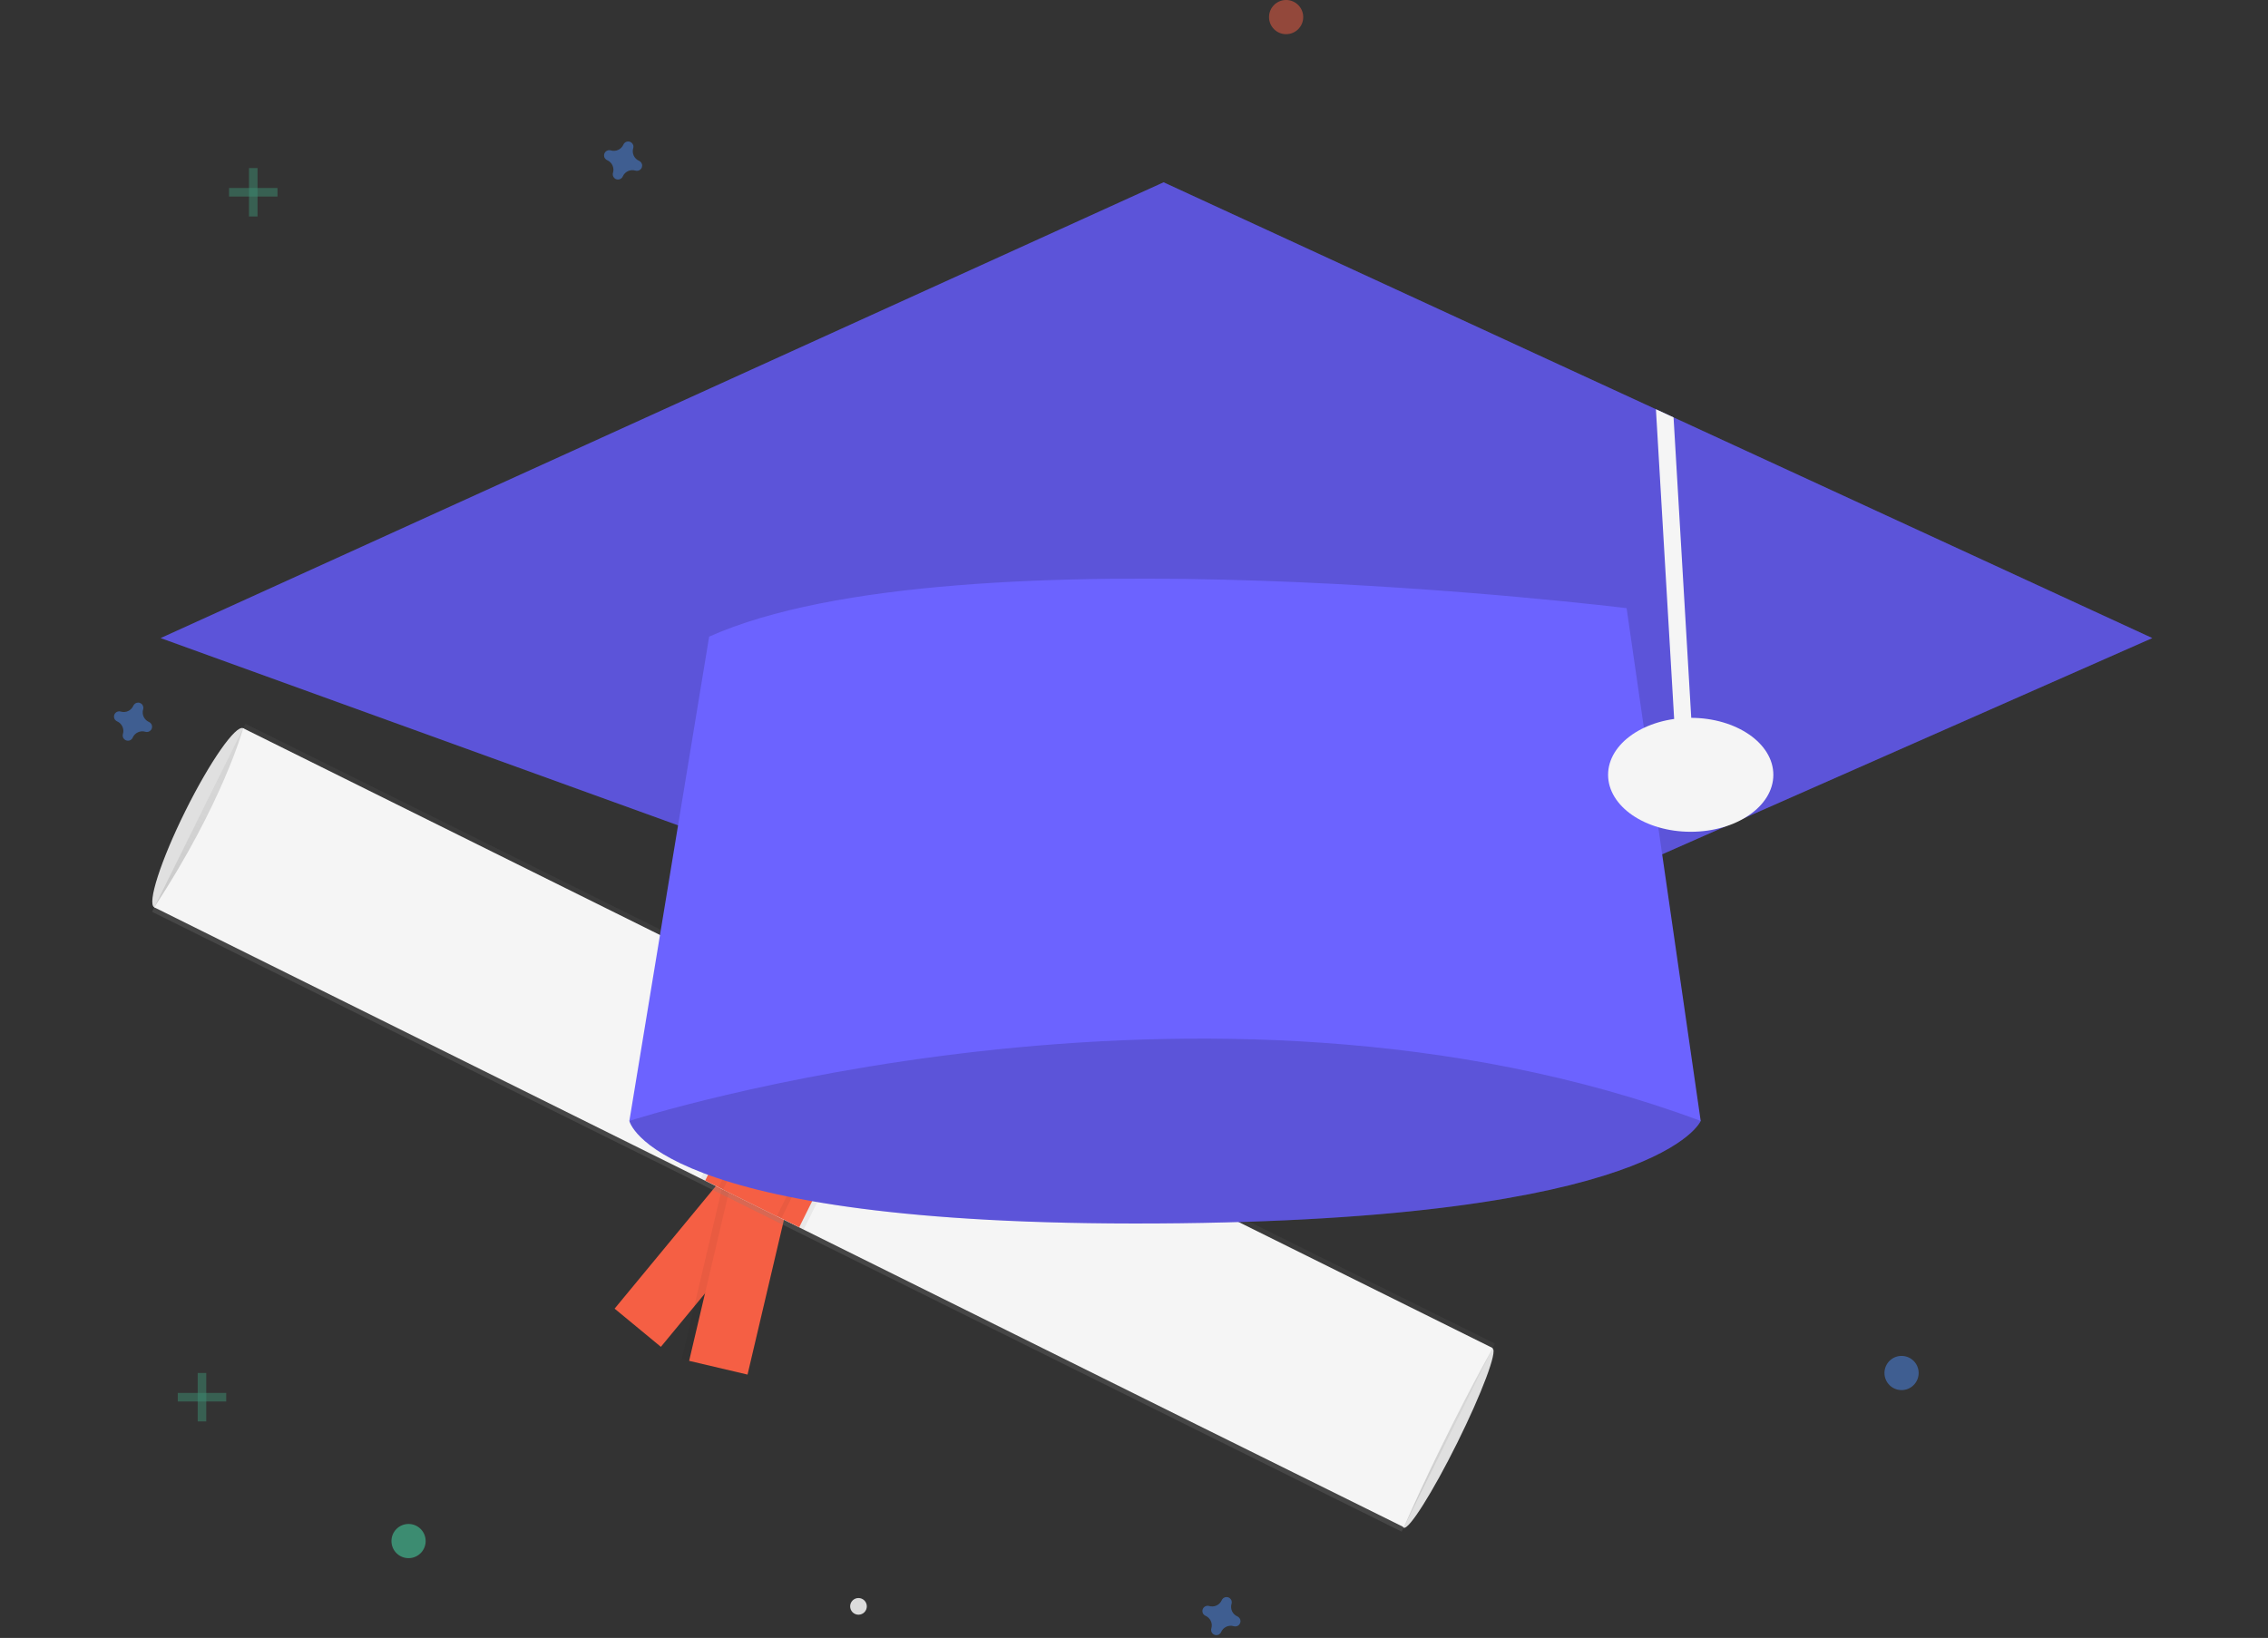 <svg width="796" height="575" viewBox="0 0 796 575" fill="none" xmlns="http://www.w3.org/2000/svg">
<rect x="0" y="0" width="796" height="575" fill="#333333" stroke="none"/>
<g clip-path="url(#clip0)">
<path d="M74.466 289.428C83.081 272.065 87.953 256.943 85.349 255.65C82.744 254.358 73.649 267.386 65.034 284.748C56.42 302.111 51.547 317.234 54.152 318.526C56.756 319.818 65.851 306.79 74.466 289.428Z" fill="#E0E0E0"/>
<path d="M511.474 506.465C520.089 489.102 525.638 474.315 523.868 473.437C522.099 472.559 513.681 485.923 505.066 503.285C496.451 520.648 490.902 535.435 492.671 536.313C494.441 537.191 502.859 523.827 511.474 506.465Z" fill="#E0E0E0"/>
<path d="M276.638 418.691L260.401 405.284L215.71 459.407L231.947 472.814L276.638 418.691Z" fill="#F55F44"/>
<path opacity="0.05" d="M239.3 477.132L262.363 482.554L278.428 414.228L255.364 408.805L239.3 477.132Z" fill="black"/>
<path d="M241.865 477.735L262.363 482.554L278.428 414.228L257.93 409.409L241.865 477.735Z" fill="#F55F44"/>
<path d="M86.129 254.078L53.372 320.098L491.928 537.696L524.685 471.677L86.129 254.078Z" fill="url(#paint0_linear)"/>
<path d="M492.708 536.124C484.124 532.007 47.864 315.406 54.152 318.526C78.365 281.568 85.349 255.65 85.349 255.65L523.905 473.249C523.905 473.249 508.504 500.278 492.708 536.124Z" fill="#F5F5F5"/>
<path opacity="0.05" d="M313.272 368.739L277.119 350.801L245.922 413.676L282.075 431.614L313.272 368.739Z" fill="black"/>
<path d="M311.7 367.959L278.691 351.581L247.494 414.456L280.503 430.834L311.7 367.959Z" fill="#F55F44"/>
<path opacity="0.05" d="M305.413 364.839L283.406 353.92L252.209 416.796L274.216 427.715L305.413 364.839Z" fill="black"/>
<path d="M303.841 364.06L284.978 354.7L253.781 417.576L272.644 426.935L303.841 364.06Z" fill="#F55F44"/>
<path d="M301.301 566.851C302.917 566.851 304.227 565.541 304.227 563.925C304.227 562.309 302.917 560.999 301.301 560.999C299.685 560.999 298.375 562.309 298.375 563.925C298.375 565.541 299.685 566.851 301.301 566.851Z" fill="#DBDBDB"/>
<g opacity="0.5">
<path opacity="0.5" d="M72.39 482H69.39V499H72.39V482Z" fill="#47E6B1"/>
<path opacity="0.5" d="M79.39 492V489H62.39V492H79.39Z" fill="#47E6B1"/>
</g>
<g opacity="0.5">
<path opacity="0.5" d="M90.39 59H87.39V76H90.39V59Z" fill="#47E6B1"/>
<path opacity="0.5" d="M97.39 69V66H80.39V69H97.39Z" fill="#47E6B1"/>
</g>
<path opacity="0.5" d="M52.285 253.456C51.458 253.096 50.793 252.445 50.415 251.626C50.038 250.807 49.974 249.878 50.237 249.015C50.28 248.883 50.307 248.746 50.317 248.608V248.608C50.341 248.213 50.238 247.82 50.021 247.489C49.805 247.157 49.487 246.904 49.116 246.767C48.745 246.63 48.339 246.616 47.959 246.728C47.579 246.84 47.245 247.071 47.007 247.387V247.387C46.925 247.499 46.857 247.62 46.803 247.748C46.443 248.575 45.791 249.241 44.973 249.618C44.154 249.996 43.225 250.059 42.362 249.796C42.23 249.753 42.093 249.727 41.955 249.716V249.716C41.559 249.692 41.167 249.796 40.835 250.012C40.504 250.229 40.251 250.546 40.114 250.918C39.977 251.289 39.963 251.695 40.075 252.074C40.186 252.454 40.417 252.788 40.733 253.026V253.026C40.846 253.108 40.967 253.177 41.095 253.23C41.922 253.59 42.587 254.242 42.965 255.061C43.342 255.88 43.406 256.809 43.143 257.671C43.1 257.804 43.073 257.94 43.063 258.079V258.079C43.039 258.474 43.142 258.866 43.359 259.198C43.575 259.53 43.893 259.783 44.264 259.92C44.636 260.057 45.041 260.07 45.421 259.959C45.801 259.847 46.135 259.616 46.373 259.3V259.3C46.455 259.188 46.523 259.067 46.577 258.938C46.937 258.112 47.589 257.446 48.407 257.069C49.226 256.691 50.156 256.628 51.018 256.891C51.15 256.933 51.287 256.96 51.426 256.971V256.971C51.821 256.995 52.213 256.891 52.545 256.675C52.876 256.458 53.129 256.141 53.266 255.769C53.403 255.398 53.417 254.992 53.305 254.612C53.194 254.232 52.963 253.899 52.647 253.66C52.535 253.578 52.413 253.51 52.285 253.456V253.456Z" fill="#4D8AF0"/>
<path opacity="0.5" d="M224.285 56.456C223.458 56.096 222.793 55.445 222.415 54.626C222.038 53.807 221.974 52.878 222.238 52.015C222.28 51.883 222.307 51.746 222.317 51.608V51.608C222.341 51.213 222.238 50.82 222.021 50.489C221.805 50.157 221.487 49.904 221.116 49.767C220.744 49.63 220.339 49.616 219.959 49.728C219.579 49.84 219.245 50.071 219.007 50.387V50.387C218.925 50.499 218.857 50.62 218.803 50.748C218.443 51.575 217.791 52.241 216.973 52.618C216.154 52.996 215.225 53.059 214.362 52.796C214.23 52.753 214.093 52.727 213.955 52.716V52.716C213.559 52.692 213.167 52.796 212.835 53.012C212.504 53.229 212.251 53.546 212.114 53.917C211.977 54.289 211.963 54.695 212.075 55.075C212.186 55.454 212.417 55.788 212.733 56.026V56.026C212.845 56.108 212.967 56.177 213.095 56.23C213.922 56.59 214.587 57.242 214.965 58.061C215.342 58.88 215.406 59.809 215.143 60.671C215.1 60.804 215.073 60.94 215.063 61.079V61.079C215.039 61.474 215.143 61.867 215.359 62.198C215.575 62.53 215.893 62.783 216.264 62.92C216.636 63.057 217.041 63.07 217.421 62.959C217.801 62.847 218.135 62.616 218.373 62.3C218.455 62.188 218.524 62.066 218.577 61.938C218.937 61.112 219.589 60.446 220.407 60.069C221.226 59.691 222.156 59.628 223.018 59.891C223.15 59.933 223.287 59.96 223.426 59.971V59.971C223.821 59.995 224.213 59.891 224.545 59.675C224.876 59.458 225.129 59.141 225.266 58.769C225.403 58.398 225.417 57.992 225.305 57.612C225.194 57.232 224.963 56.899 224.647 56.66V56.66C224.535 56.578 224.413 56.51 224.285 56.456V56.456Z" fill="#4D8AF0"/>
<path opacity="0.5" d="M434.285 567.456C433.458 567.096 432.793 566.445 432.415 565.626C432.038 564.807 431.974 563.878 432.237 563.015C432.28 562.883 432.307 562.746 432.317 562.608V562.608C432.341 562.213 432.238 561.82 432.021 561.489C431.805 561.157 431.487 560.904 431.116 560.767C430.744 560.63 430.339 560.616 429.959 560.728C429.579 560.84 429.245 561.071 429.007 561.387C428.925 561.499 428.857 561.62 428.803 561.748C428.443 562.575 427.792 563.241 426.973 563.618C426.154 563.996 425.225 564.059 424.362 563.796C424.23 563.753 424.093 563.727 423.954 563.716V563.716C423.559 563.692 423.167 563.796 422.835 564.012C422.504 564.229 422.251 564.546 422.114 564.918C421.977 565.289 421.963 565.695 422.075 566.075C422.186 566.454 422.417 566.788 422.733 567.026C422.845 567.108 422.967 567.177 423.095 567.23C423.922 567.59 424.587 568.242 424.965 569.061C425.342 569.88 425.406 570.809 425.143 571.671C425.1 571.804 425.073 571.94 425.063 572.079V572.079C425.039 572.474 425.142 572.867 425.359 573.198C425.575 573.53 425.893 573.783 426.264 573.92C426.636 574.057 427.041 574.07 427.421 573.959C427.801 573.847 428.135 573.616 428.373 573.3V573.3C428.455 573.188 428.524 573.067 428.577 572.938C428.937 572.112 429.589 571.446 430.407 571.069C431.226 570.691 432.155 570.628 433.018 570.891C433.15 570.933 433.287 570.96 433.426 570.971V570.971C433.821 570.995 434.213 570.891 434.545 570.675C434.876 570.458 435.129 570.141 435.266 569.769C435.403 569.398 435.417 568.992 435.305 568.612C435.194 568.232 434.963 567.899 434.647 567.66V567.66C434.535 567.578 434.413 567.51 434.285 567.456V567.456Z" fill="#4D8AF0"/>
<path opacity="0.5" d="M667.39 488C670.703 488 673.39 485.314 673.39 482C673.39 478.686 670.703 476 667.39 476C664.076 476 661.39 478.686 661.39 482C661.39 485.314 664.076 488 667.39 488Z" fill="#4D8AF0"/>
<path opacity="0.5" d="M143.39 547C146.703 547 149.39 544.314 149.39 541C149.39 537.686 146.703 535 143.39 535C140.076 535 137.39 537.686 137.39 541C137.39 544.314 140.076 547 143.39 547Z" fill="#47E6B1"/>
<path opacity="0.5" d="M451.39 12C454.703 12 457.39 9.314 457.39 6C457.39 2.686 454.703 0 451.39 0C448.076 0 445.39 2.686 445.39 6C445.39 9.314 448.076 12 451.39 12Z" fill="#F55F44"/>
<path d="M244.89 357.5L220.89 393.5C220.89 393.5 228.89 430.5 405.89 429.5C582.89 428.5 596.89 393.5 596.89 393.5L563.89 345.5L462.89 276.5L244.89 357.5Z" fill="#6C63FF"/>
<path opacity="0.15" d="M244.89 357.5L220.89 393.5C220.89 393.5 228.89 430.5 405.89 429.5C582.89 428.5 596.89 393.5 596.89 393.5L563.89 345.5L462.89 276.5L244.89 357.5Z" fill="black"/>
<path d="M755.389 224L440.389 363L56.389 224L408.389 64L581.179 143.67L587.369 146.53L755.389 224Z" fill="#6C63FF"/>
<path opacity="0.15" d="M755.389 224L440.389 363L56.389 224L408.389 64L581.179 143.67L587.369 146.53L755.389 224Z" fill="black"/>
<path d="M593.889 257.32L587.889 257.68L581.179 143.67L587.369 146.53L593.889 257.32Z" fill="#F5F5F5"/>
<path d="M248.89 223.5L220.89 393.5C220.89 393.5 421.89 328.5 596.89 393.5L570.89 213.5C570.89 213.5 335.89 184.5 248.89 223.5Z" fill="#6C63FF"/>
<path d="M593.39 292C609.406 292 622.39 283.046 622.39 272C622.39 260.954 609.406 252 593.39 252C577.373 252 564.39 260.954 564.39 272C564.39 283.046 577.373 292 593.39 292Z" fill="#F5F5F5"/>
</g>
<defs>
<linearGradient id="paint0_linear" x1="272.65" y1="428.897" x2="305.407" y2="362.878" gradientUnits="userSpaceOnUse">
<stop stop-color="#808080" stop-opacity="0.25"/>
<stop offset="0.535" stop-color="#808080" stop-opacity="0.12"/>
<stop offset="1" stop-color="#808080" stop-opacity="0.1"/>
</linearGradient>
<clipPath id="clip0">
<rect width="795.394" height="574.038" fill="white"/>
</clipPath>
</defs>
</svg>
